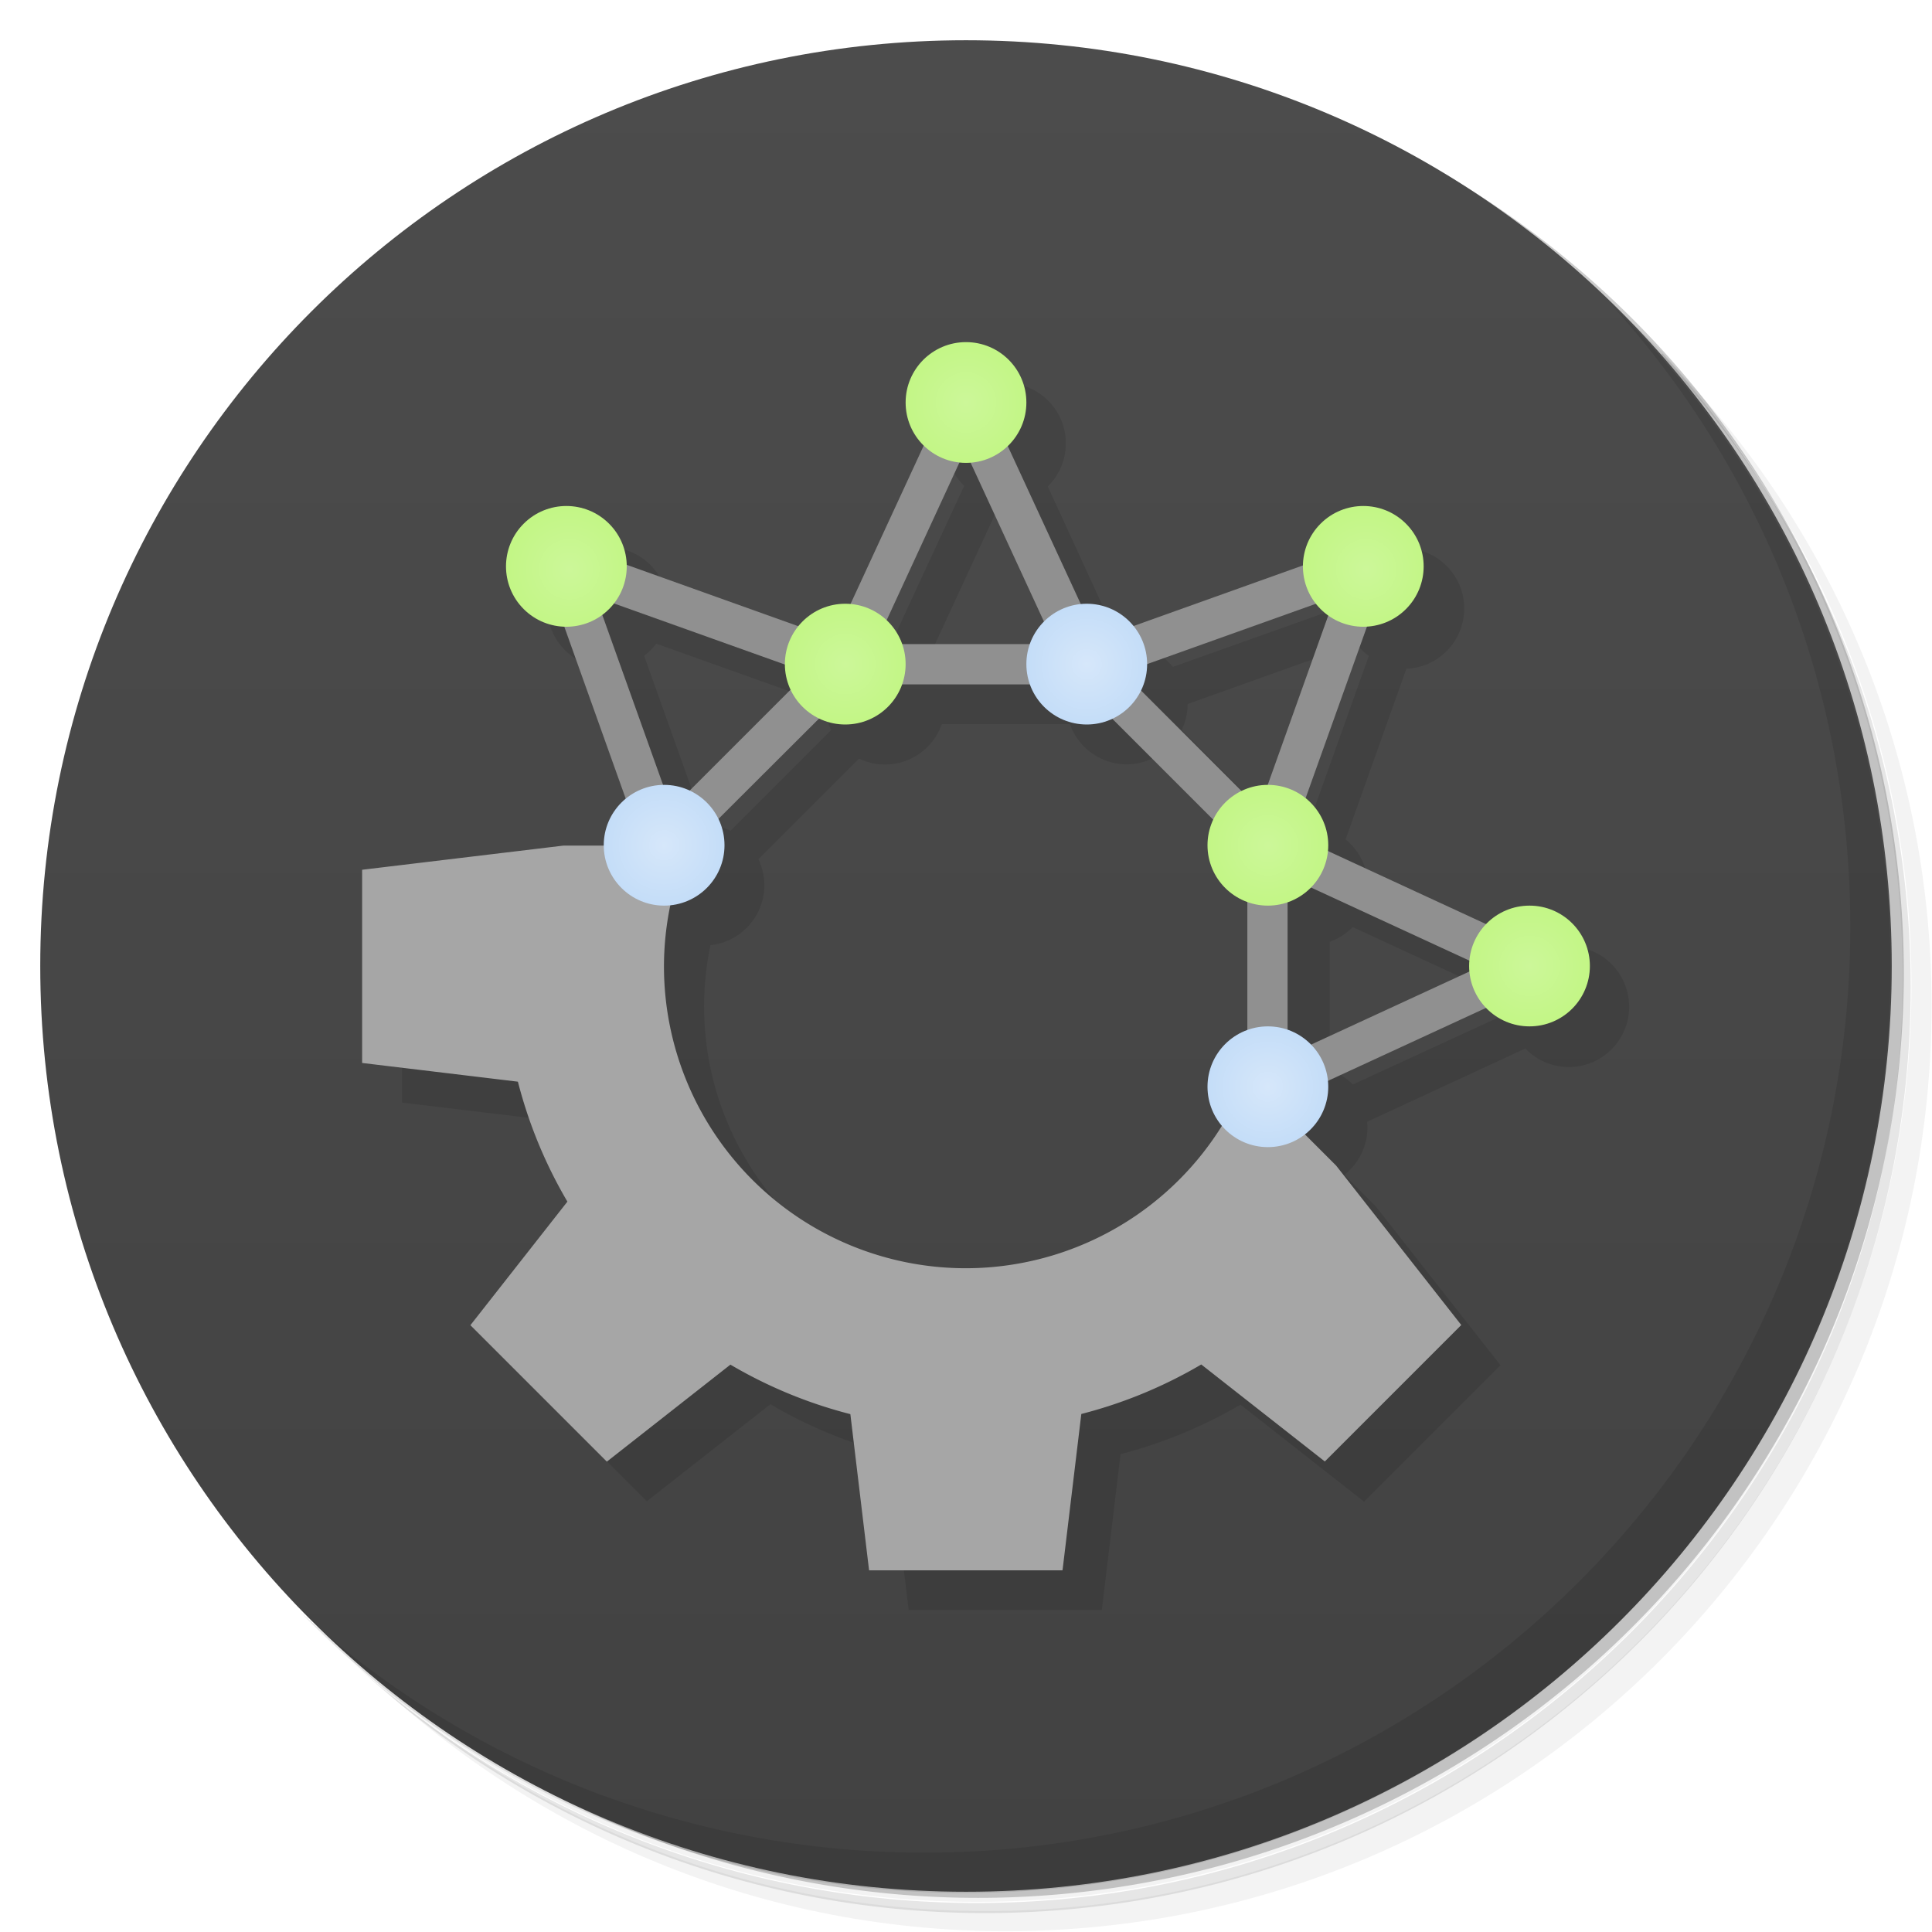 <svg version="1.1" viewBox="0 0 48 48" xmlns="http://www.w3.org/2000/svg" xmlns:xlink="http://www.w3.org/1999/xlink">
 <defs>
  <linearGradient id="linearGradient4339">
   <stop style="stop-color:#d6e7fa" offset="0"/>
   <stop style="stop-color:#c4ddf8" offset="1"/>
  </linearGradient>
  <linearGradient id="linearGradient4289">
   <stop style="stop-color:#ccf799" offset="0"/>
   <stop style="stop-color:#c3f686" offset="1"/>
  </linearGradient>
  <linearGradient id="bg" x1="1" x2="47" gradientTransform="matrix(0 -1 1 0 -1.5e-6 48)" gradientUnits="userSpaceOnUse">
   <stop style="stop-color:#424242" offset="0"/>
   <stop style="stop-color:#4c4c4c" offset="1"/>
  </linearGradient>
  <radialGradient id="radialGradient4271" cx="-31.5" cy="-27" r="1.5" gradientTransform="translate(48,48)" gradientUnits="userSpaceOnUse" xlink:href="#linearGradient4339"/>
  <radialGradient id="radialGradient4279" cx="-31.5" cy="21" r="1.5" gradientTransform="translate(48,-48)" gradientUnits="userSpaceOnUse" xlink:href="#linearGradient4339"/>
  <radialGradient id="radialGradient4287" cx="16.5" cy="21" r="1.5" gradientTransform="translate(-48,-48)" gradientUnits="userSpaceOnUse" xlink:href="#linearGradient4339"/>
  <radialGradient id="radialGradient4295" cx="-47.9" cy="0" r="1.5" gradientTransform="translate(67.9)" gradientUnits="userSpaceOnUse" xlink:href="#linearGradient4289"/>
  <radialGradient id="radialGradient4303" cx="-31.5" cy="27" r="1.5" gradientTransform="translate(48,-48)" gradientUnits="userSpaceOnUse" xlink:href="#linearGradient4289"/>
  <radialGradient id="radialGradient4311" cx="-38" cy="24" r="1.5" gradientTransform="translate(48,-48)" gradientUnits="userSpaceOnUse" xlink:href="#linearGradient4289"/>
  <radialGradient id="radialGradient4319" cx="-14" cy="33.9" r="1.5" gradientTransform="translate(-1.2e-6 -67.9)" gradientUnits="userSpaceOnUse" xlink:href="#linearGradient4289"/>
  <radialGradient id="radialGradient4327" cx="10" cy="24" r="1.5" gradientTransform="translate(-48,-48)" gradientUnits="userSpaceOnUse" xlink:href="#linearGradient4289"/>
  <radialGradient id="radialGradient4335" cx="16.5" cy="27" r="1.5" gradientTransform="translate(-48,-48)" gradientUnits="userSpaceOnUse" xlink:href="#linearGradient4289"/>
 </defs>
 <path d="m36.3 5c5.86 4.06 9.69 10.8 9.69 18.5 0 12.4-10.1 22.5-22.5 22.5-7.67 0-14.4-3.83-18.5-9.69 1.04 1.82 2.31 3.5 3.78 4.97 4.08 3.71 9.51 5.97 15.5 5.97 12.7 0 23-10.3 23-23 0-5.95-2.26-11.4-5.97-15.5-1.47-1.48-3.15-2.74-4.97-3.78zm4.97 3.78c3.85 4.11 6.22 9.64 6.22 15.7 0 12.7-10.3 23-23 23-6.08 0-11.6-2.36-15.7-6.22 4.16 4.14 9.88 6.72 16.2 6.72 12.7 0 23-10.3 23-23 0-6.34-2.58-12.1-6.72-16.2z" style="opacity:.05"/>
 <path d="m41.3 8.78c3.71 4.08 5.97 9.51 5.97 15.5 0 12.7-10.3 23-23 23-5.95 0-11.4-2.26-15.5-5.97 4.11 3.85 9.64 6.22 15.7 6.22 12.7 0 23-10.3 23-23 0-6.08-2.36-11.6-6.22-15.7z" style="opacity:.1"/>
 <path d="m31.2 2.38c8.62 3.15 14.8 11.4 14.8 21.1 0 12.4-10.1 22.5-22.5 22.5-9.71 0-18-6.14-21.1-14.8a23 23 0 0 0 44.9-7 23 23 0 0 0-16-21.9z" style="opacity:.2"/>
 <path d="m24 1c12.7 0 23 10.3 23 23s-10.3 23-23 23-23-10.3-23-23 10.3-23 23-23z" style="fill:url(#bg)"/>
 <path d="m40 7.53c3.71 4.08 5.97 9.51 5.97 15.5 0 12.7-10.3 23-23 23-5.95 0-11.4-2.26-15.5-5.97 4.18 4.29 10 6.97 16.5 6.97 12.7 0 23-10.3 23-23 0-6.46-2.68-12.3-6.97-16.5z" style="opacity:.1"/>
 <path d="m25 9.5c-0.828 0-1.5 0.672-1.5 1.5 5.65e-4 0.405 0.165 0.792 0.455 1.07l-1.82 3.93c-0.046-0.005-0.092-0.007-0.139-0.008-0.451 3.81e-4 -0.878 0.203-1.16 0.553l-4.24-1.51c-0.015-0.376-0.17-0.732-0.436-0.998-0.586-0.586-1.54-0.586-2.12 0-0.586 0.586-0.586 1.54 0 2.12 0.266 0.266 0.623 0.422 1 0.438l1.51 4.24-2.68 1.29-3.88 0.469v4.8l3.87 0.465c0.27 1.04 0.686 2.05 1.23 2.98l-2.41 3.07 3.39 3.39 3.07-2.41c0.929 0.547 1.93 0.96 2.97 1.23l0.465 3.88h4.8l0.465-3.87c1.04-0.27 2.05-0.686 2.98-1.23l3.07 2.41 3.39-3.39-3.11-3.96-0.77-0.77c0.362-0.284 0.574-0.719 0.574-1.18-5.14e-4 -0.046-0.003-0.092-0.008-0.139l3.93-1.82c0.282 0.293 0.67 0.46 1.08 0.461 0.828 0 1.5-0.672 1.5-1.5s-0.672-1.5-1.5-1.5c-0.405 5.65e-4 -0.792 0.165-1.07 0.455l-3.93-1.81c0.005-0.046 0.007-0.094 0.008-0.141-3.81e-4 -0.451-0.203-0.878-0.553-1.16l1.51-4.24c0.376-0.015 0.732-0.17 0.998-0.436 0.586-0.586 0.586-1.54 0-2.12-0.586-0.586-1.54-0.586-2.12 0-0.266 0.266-0.422 0.623-0.438 1l-4.24 1.51c-0.285-0.35-0.711-0.552-1.16-0.553-0.046 0.001-0.092 0.004-0.139 0.01l-1.81-3.94c0.288-0.282 0.449-0.668 0.449-1.07 0-0.828-0.672-1.5-1.5-1.5zm-0.139 2.99c0.046 0.005 0.092 0.007 0.139 0.008 0.046-5.14e-4 0.092-0.003 0.139-0.008l1.81 3.93c-0.164 0.161-0.289 0.357-0.365 0.574h-3.18c-0.077-0.216-0.203-0.412-0.367-0.572l1.82-3.94zm-8.56 3.5 4.2 1.5c-2e-6 0.001-2e-6 0.003 0 0.004 7e-4 0.223 0.052 0.443 0.148 0.645l-2.5 2.5c-0.201-0.097-0.42-0.147-0.643-0.148-0.001-2e-6 -0.003-2e-6 -0.004 0l-1.5-4.2c0.059-0.043 0.114-0.09 0.166-0.141 0.051-0.052 0.098-0.107 0.141-0.166zm17.4 0c0.043 0.059 0.09 0.114 0.141 0.166 0.052 0.051 0.107 0.098 0.166 0.141l-1.5 4.2c-0.001-2e-6 -0.003-2e-6 -0.004 0-0.223 7e-4 -0.443 0.052-0.645 0.148l-2.5-2.51c0.096-0.2 0.147-0.419 0.148-0.641 2e-6 -0.001 2e-6 -0.003 0-0.004l4.2-1.5zm-10.3 2h3.18c0.212 0.599 0.777 0.999 1.41 1 0.223-7e-4 0.443-0.052 0.645-0.148l2.5 2.5c-0.097 0.201-0.147 0.421-0.148 0.645 9.37e-4 0.635 0.401 1.2 1 1.41v3.18c-0.599 0.212-0.999 0.777-1 1.41 6.66e-4 0.353 0.126 0.695 0.354 0.965-1.37 2.19-3.77 3.53-6.35 3.54-4.14 0-7.5-3.36-7.5-7.5 0.002-0.507 0.055-1.01 0.158-1.51 0.762-0.081 1.34-0.724 1.34-1.49-7e-4 -0.223-0.052-0.443-0.148-0.645l2.5-2.5c0.201 0.097 0.421 0.147 0.645 0.148 0.635-9.37e-4 1.2-0.401 1.41-1zm10.2 5.04 3.94 1.82c-5e-3 0.048-0.007 0.096-0.008 0.145 5.14e-4 0.046 0.003 0.092 0.008 0.139l-3.93 1.81c-0.161-0.164-0.357-0.289-0.574-0.365v-3.18c0.216-0.077 0.412-0.203 0.572-0.367v-0.006z" style="fill-opacity:.098"/>
 <path d="m31.5 27.5 0.193-0.047 6.5-3v-0.906l-6.08-2.81 2.35-6.57-0.639-0.639-6.57 2.35-2.81-6.08h-0.906l-2.81 6.08-6.57-2.35-0.639 0.639 2.5 7c0.124 0.343 0.561 0.442 0.821 0.186l4.36-4.35h5.58l4.21 4.21v5.79m1-0.781v-4.44l4.81 2.22-4.81 2.22m-0.705-6.13-3.38-3.38 5.26-1.88zm-14.6 0-1.88-5.26 5.26 1.88zm9.51-4.09h-4.44l2.22-4.81 2.22 4.81" style="fill:#909090"/>
 <circle transform="scale(-1)" cx="-31.5" cy="-21" r="1.5" style="fill:url(#radialGradient4335)"/>
 <circle transform="scale(-1)" cx="-38" cy="-24" r="1.5" style="fill:url(#radialGradient4327)"/>
 <circle transform="rotate(135)" cx="-14" cy="-33.9" r="1.5" style="fill:url(#radialGradient4319)"/>
 <circle transform="rotate(90)" cx="16.5" cy="-27" r="1.5" style="fill:url(#radialGradient4279)"/>
 <circle transform="rotate(90)" cx="16.5" cy="-21" r="1.5" style="fill:url(#radialGradient4303)"/>
 <path d="m26.4 39 0.465-3.87a11.5 11.5 0 0 0 2.98-1.23l3.07 2.41 3.39-3.39-2.41-3.07-0.699-0.891-2.22-2.22a7.5 7.5 0 0 1-6.98 4.77 7.5 7.5 0 0 1-7.5-7.5 7.5 7.5 0 0 1 0.631-3h-3.13l-5 0.6v4.8l3.87 0.465a11.5 11.5 0 0 0 1.23 2.98l-2.41 3.07 3.39 3.39 3.07-2.41a11.5 11.5 0 0 0 2.98 1.23l0.465 3.88h4.8" style="fill:#a6a6a6"/>
 <circle transform="scale(-1)" cx="-31.5" cy="-27" r="1.5" style="fill:url(#radialGradient4287)"/>
 <circle transform="rotate(90)" cx="10" cy="-24" r="1.5" style="fill:url(#radialGradient4311)"/>
 <circle transform="rotate(45)" cx="19.9" cy="-2.06e-7" r="1.5" style="fill:url(#radialGradient4295)"/>
 <circle cx="16.5" cy="21" r="1.5" style="fill:url(#radialGradient4271)"/>
</svg>
